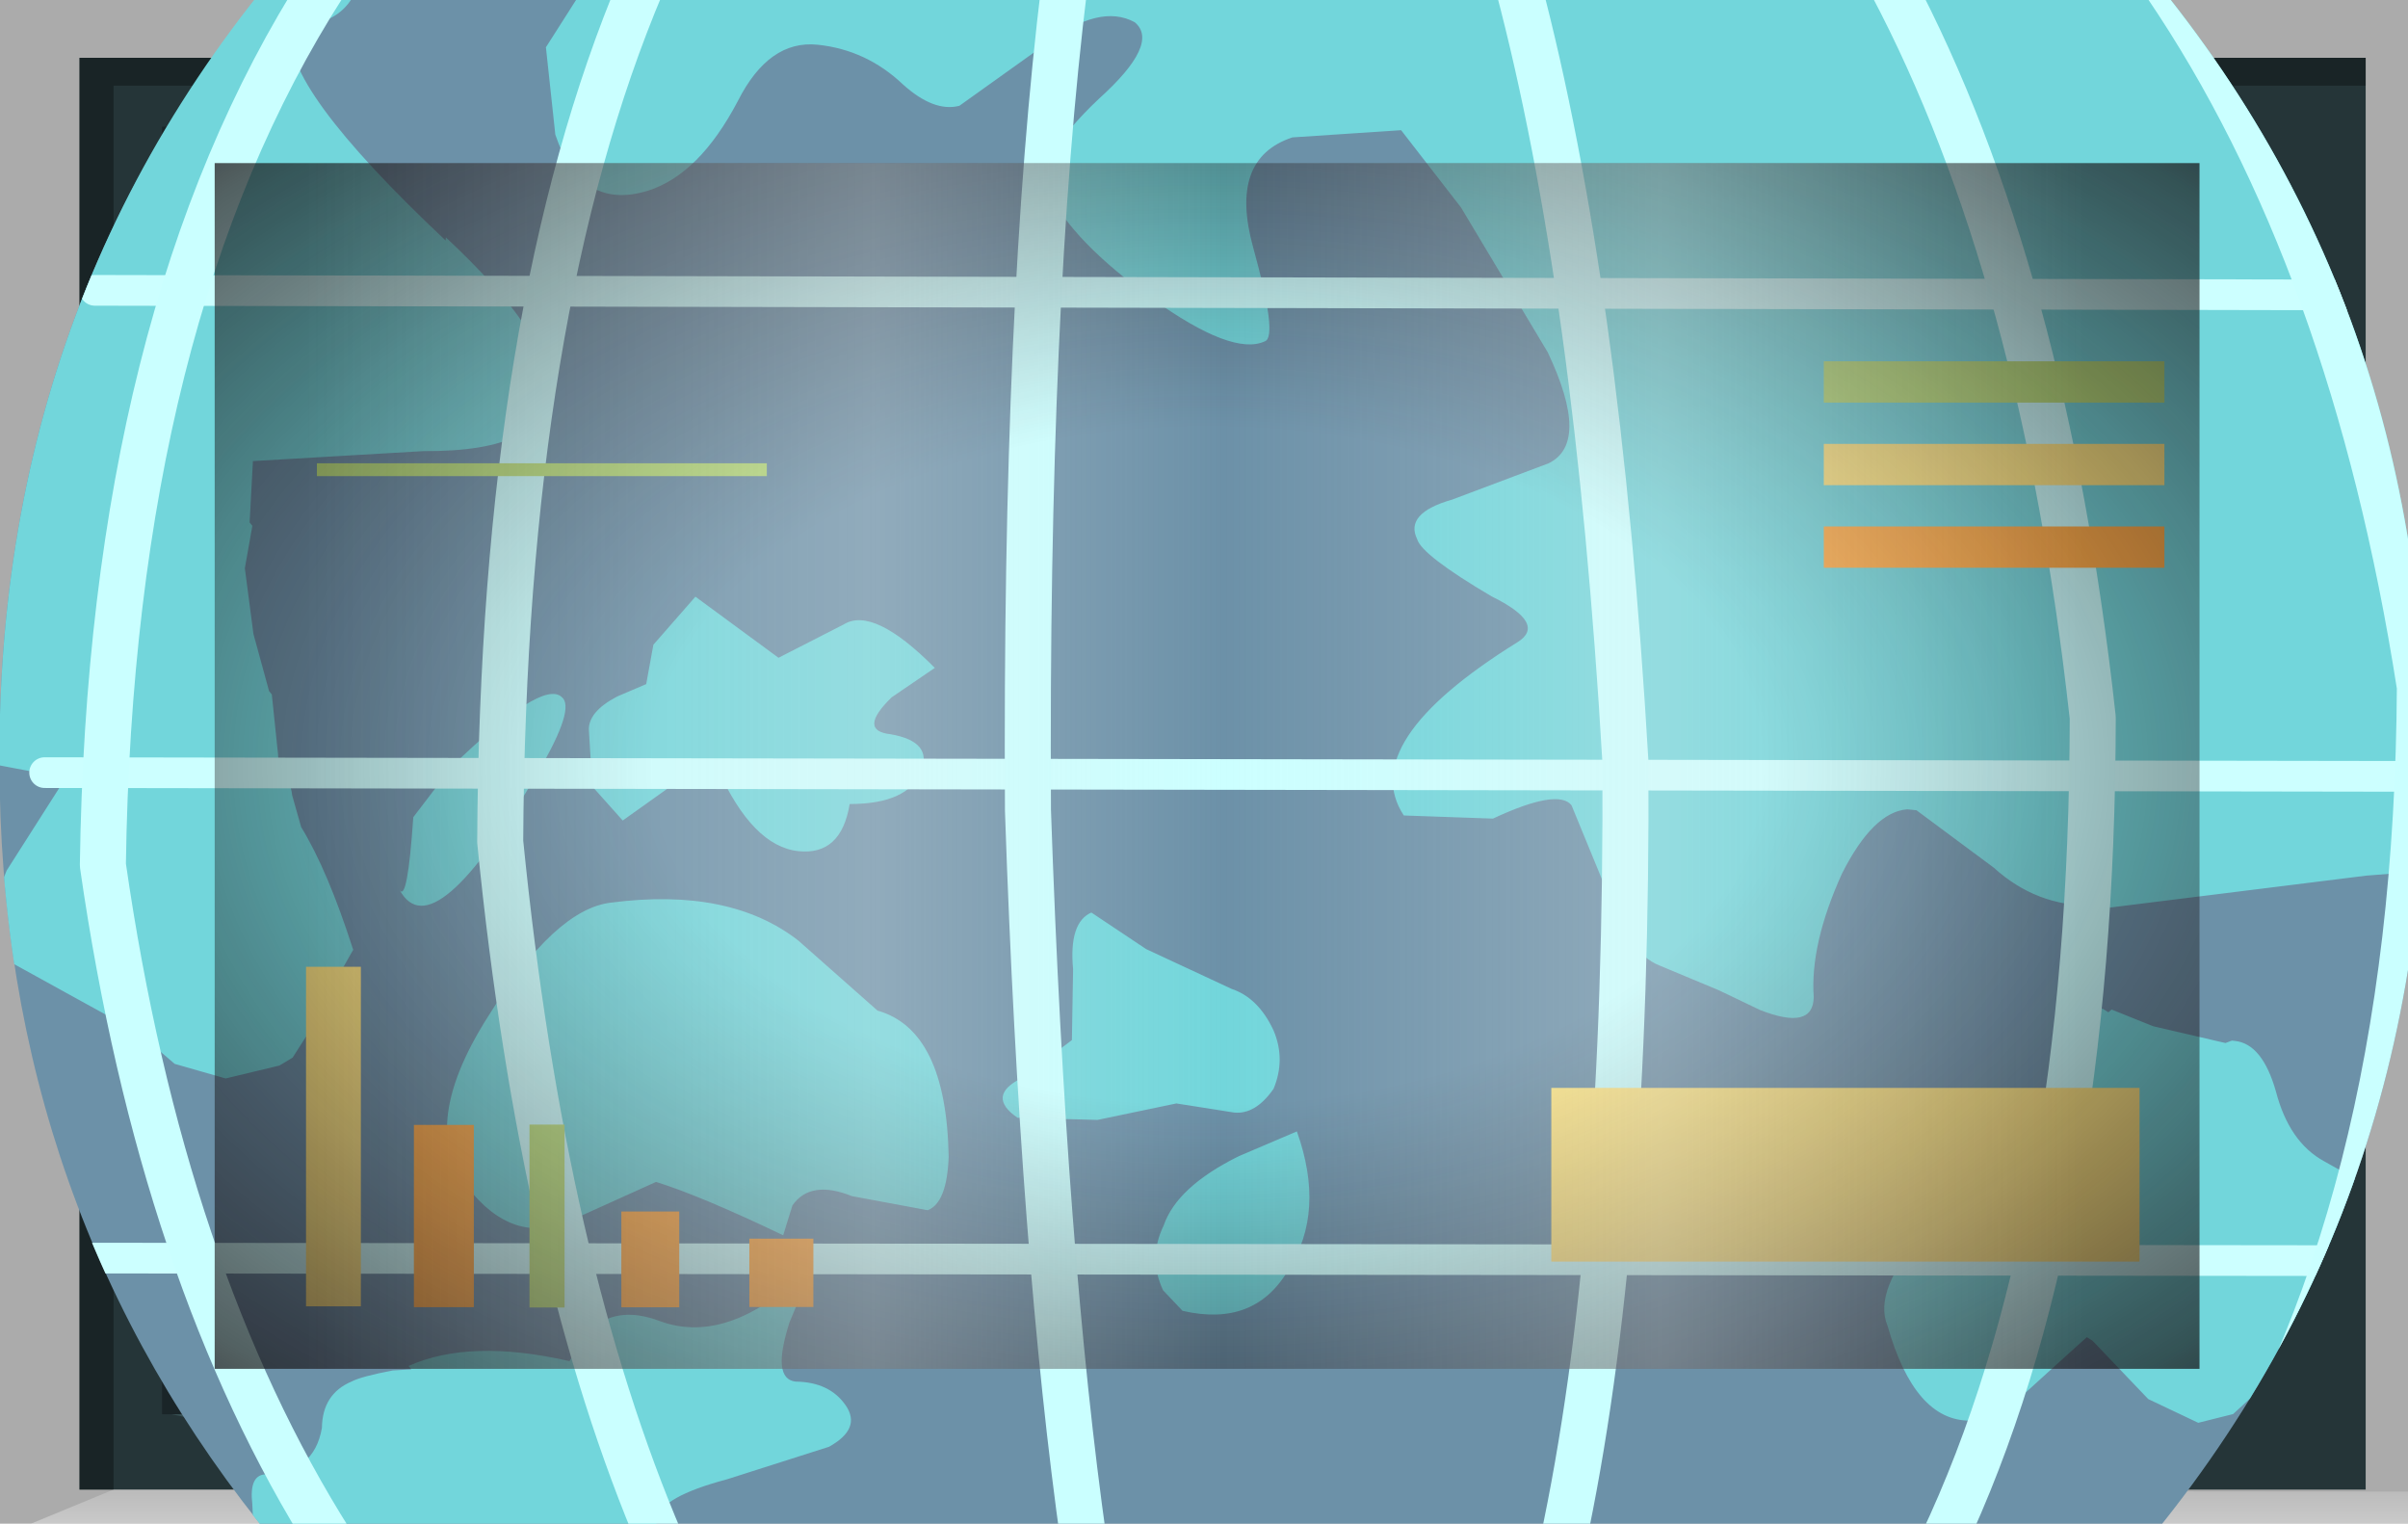 <?xml version="1.0" encoding="UTF-8" standalone="no"?>
<svg xmlns:xlink="http://www.w3.org/1999/xlink" height="73.8px" width="116.65px" xmlns="http://www.w3.org/2000/svg">
  <g transform="matrix(1.0, 0.0, 0.0, 1.0, 0.0, 0.0)">
    <use height="73.8" transform="matrix(1.0, 0.0, 0.0, 1.0, 0.0, 0.0)" width="116.65" xlink:href="#shape0"/>
    <clipPath id="clipPath0" transform="matrix(1.0, 0.0, 0.0, 1.0, 0.0, 0.0)">
      <use height="58.4" transform="matrix(1.0, 0.0, 0.0, 1.0, 10.4, 7.9)" width="96.15" xlink:href="#shape1"/>
    </clipPath>
    <g clip-path="url(#clipPath0)">
      <use height="29.45" transform="matrix(2.957, 0.308, -0.308, 2.957, 0.994, -13.064)" width="42.45" xlink:href="#shape2"/>
      <clipPath id="clipPath1" transform="">
        <use height="40.2" transform="matrix(2.957, 0.308, -0.308, 2.957, 6.382, -28.942)" width="39.55" xlink:href="#shape3"/>
      </clipPath>
    </g>
    <g clip-path="url(#clipPath1)">
      <use height="29.2" transform="matrix(2.957, 0.308, -0.308, 2.957, 0.846, -13.08)" width="42.25" xlink:href="#shape4"/>
    </g>
    <use height="2.0" transform="matrix(1.727, 0.0, 0.0, 4.207, 75.15, 52.693)" width="16.5" xlink:href="#shape5"/>
    <use height="2.0" transform="matrix(1.321, 0.0, 0.0, 0.311, 15.35, 22.439)" width="16.5" xlink:href="#shape6"/>
    <use height="2.0" transform="matrix(0.103, 0.0, 0.0, 4.43, 25.65, 54.47)" width="16.5" xlink:href="#shape6"/>
    <use height="2.0" transform="matrix(0.176, 0.0, 0.0, 4.414, 20.05, 54.486)" width="16.5" xlink:href="#shape7"/>
    <use height="2.0" transform="matrix(0.161, 0.0, 0.0, 8.223, 14.825, 46.827)" width="16.5" xlink:href="#shape5"/>
    <use height="2.0" transform="matrix(0.17, 0.0, 0.0, 2.32, 30.1, 58.68)" width="16.5" xlink:href="#shape7"/>
    <use height="2.0" transform="matrix(0.188, 0.0, 0.0, 1.655, 36.3, 59.995)" width="16.5" xlink:href="#shape7"/>
    <use height="2.0" transform="matrix(1.0, 0.0, 0.0, 1.0, 88.35, 17.5)" width="16.5" xlink:href="#shape6"/>
    <use height="2.0" transform="matrix(1.0, 0.0, 0.0, 1.0, 88.35, 21.5)" width="16.5" xlink:href="#shape5"/>
    <use height="2.0" transform="matrix(1.0, 0.0, 0.0, 1.0, 88.35, 25.5)" width="16.5" xlink:href="#shape7"/>
    <use height="58.4" transform="matrix(1.0, 0.0, 0.0, 1.0, 10.4, 7.9)" width="96.15" xlink:href="#shape8"/>
    <use height="0.0" id="price_tag_pt" transform="matrix(1.0, 0.0, 0.0, 1.0, 58.3, 83.45)" width="0.0" xlink:href="#sprite0"/>
  </g>
  <defs>
    <g id="shape0" transform="matrix(1.0, 0.0, 0.0, 1.0, 58.3, 36.9)">
      <path d="M58.35 -36.9 L58.35 36.9 -58.3 36.9 -58.3 -36.9 58.35 -36.9" fill="url(#gradient0)" fill-rule="evenodd" stroke="none"/>
      <path d="M-47.9 -29.0 L-47.9 29.4 48.25 29.4 48.25 -29.0 -47.9 -29.0 M-54.45 35.25 L-54.45 -34.1 56.3 -34.1 56.3 35.25 -54.45 35.25" fill="#253538" fill-rule="evenodd" stroke="none"/>
      <path d="M58.35 35.35 L58.35 36.9 -56.8 36.9 -52.8 35.25 58.35 35.35" fill="url(#gradient1)" fill-rule="evenodd" stroke="none"/>
      <path d="M-54.45 35.25 L-54.45 -34.1 56.3 -34.1 56.3 -32.75 -52.8 -32.75 -52.8 35.25 -54.45 35.25" fill="url(#gradient2)" fill-rule="evenodd" stroke="none"/>
      <path d="M-50.45 31.5 L48.25 31.5 48.7 32.6 -45.3 32.6 -50.45 31.5" fill="#385154" fill-rule="evenodd" stroke="none"/>
      <path d="M49.2 -30.75 L49.2 32.25 48.25 32.25 48.25 -30.75 49.2 -30.75" fill="#385154" fill-rule="evenodd" stroke="none"/>
      <path d="M-50.45 31.5 L-47.3 29.25 48.25 29.4 48.25 31.5 -50.45 31.5" fill="#1f2b2d" fill-rule="evenodd" stroke="none"/>
      <path d="M-47.9 -29.0 L-50.45 -30.75 48.25 -30.75 48.25 -29.0 -47.9 -29.0" fill="#111719" fill-rule="evenodd" stroke="none"/>
      <path d="M-47.9 -29.0 L-47.9 29.4 48.25 29.4 48.25 31.6 -50.45 31.6 -50.45 -30.75 48.25 -30.75 48.25 -29.0 -47.9 -29.0" fill="#1a2528" fill-rule="evenodd" stroke="none"/>
      <path d="M-47.9 -29.0 L48.25 -29.0 48.25 29.4 -47.9 29.4 -47.9 -29.0" fill="#6c91a8" fill-rule="evenodd" stroke="none"/>
    </g>
    <linearGradient gradientTransform="matrix(0.071, 0.0, 0.0, -0.071, 0.05, 0.0)" gradientUnits="userSpaceOnUse" id="gradient0" spreadMethod="pad" x1="-819.2" x2="819.2">
      <stop offset="0.086" stop-color="#000000" stop-opacity="0.329"/>
      <stop offset="0.227" stop-color="#000000" stop-opacity="0.329"/>
    </linearGradient>
    <linearGradient gradientTransform="matrix(0.0, -0.003, -0.003, 0.0, 0.75, 35.9)" gradientUnits="userSpaceOnUse" id="gradient1" spreadMethod="pad" x1="-819.2" x2="819.2">
      <stop offset="0.0" stop-color="#ffffff" stop-opacity="0.514"/>
      <stop offset="0.655" stop-color="#ffffff" stop-opacity="0.176"/>
    </linearGradient>
    <linearGradient gradientTransform="matrix(0.068, 0.0, 0.0, -0.068, 0.9, 0.6)" gradientUnits="userSpaceOnUse" id="gradient2" spreadMethod="pad" x1="-819.2" x2="819.2">
      <stop offset="0.086" stop-color="#000000" stop-opacity="0.329"/>
      <stop offset="0.227" stop-color="#000000" stop-opacity="0.329"/>
    </linearGradient>
    <g id="shape1" transform="matrix(1.0, 0.0, 0.0, 1.0, 47.9, 29.0)">
      <path d="M-47.9 -29.0 L48.25 -29.0 48.25 29.4 -47.9 29.4 -47.9 -29.0" fill="url(#gradient3)" fill-rule="evenodd" stroke="none"/>
    </g>
    <radialGradient cx="0" cy="0" gradientTransform="matrix(0.095, 0.0, 0.0, -0.058, 0.2, 0.2)" gradientUnits="userSpaceOnUse" id="gradient3" r="819.2" spreadMethod="pad">
      <stop offset="0.345" stop-color="#130c0e" stop-opacity="0.0"/>
      <stop offset="0.847" stop-color="#130c0e" stop-opacity="0.651"/>
      <stop offset="1.0" stop-color="#130c0e" stop-opacity="0.949"/>
    </radialGradient>
    <g id="shape2" transform="matrix(1.0, 0.0, 0.0, 1.0, 21.6, 15.8)">
      <path d="M18.25 -15.8 L20.85 9.5 -19.0 13.65 -21.6 -11.65 18.25 -15.8" fill="url(#gradient4)" fill-rule="evenodd" stroke="none"/>
    </g>
    <radialGradient cx="0" cy="0" gradientTransform="matrix(-0.041, 0.0, 0.0, -0.043, 0.0, 0.0)" gradientUnits="userSpaceOnUse" id="gradient4" r="819.2" spreadMethod="pad">
      <stop offset="0.0" stop-color="#caffff" stop-opacity="0.847"/>
      <stop offset="0.267" stop-color="#bef0f0" stop-opacity="0.4"/>
      <stop offset="0.592" stop-color="#b7e6e6" stop-opacity="0.094"/>
      <stop offset="1.0" stop-color="#b4e3e3" stop-opacity="0.0"/>
    </radialGradient>
    <g id="shape3" transform="matrix(1.0, 0.0, 0.0, 1.0, 20.35, 21.3)">
      <path d="M19.1 -3.3 Q19.95 5.0 14.85 11.45 9.75 17.95 1.6 18.8 -6.55 19.65 -12.95 14.45 -19.35 9.2 -20.2 0.95 -21.1 -7.35 -15.95 -13.8 -10.85 -20.3 -2.7 -21.15 5.45 -22.05 11.8 -16.8 18.2 -11.6 19.1 -3.3" fill="#6c91a8" fill-rule="evenodd" stroke="none"/>
    </g>
    <g id="shape4" transform="matrix(1.0, 0.0, 0.0, 1.0, 21.65, 15.8)">
      <path d="M19.1 -3.3 Q19.85 4.05 15.95 10.0 L-14.4 13.15 Q-19.45 8.2 -20.2 0.95 -21.0 -6.3 -17.15 -12.1 L13.45 -15.3 Q18.3 -10.45 19.1 -3.3" fill="#6c91a8" fill-rule="evenodd" stroke="none"/>
      <path d="M-6.15 7.7 L-6.45 8.7 Q-6.65 9.65 -6.25 9.65 -5.7 9.6 -5.4 9.95 -5.1 10.3 -5.6 10.65 L-7.2 11.35 Q-8.25 11.75 -8.25 12.1 L-8.35 12.5 -14.75 13.2 -14.85 12.55 Q-14.95 12.1 -14.7 12.05 -13.9 11.95 -13.85 11.2 -13.9 10.65 -13.45 10.4 -13.3 10.3 -12.8 10.15 L-12.5 10.1 -12.55 10.05 Q-11.6 9.5 -9.95 9.7 L-9.7 9.2 Q-9.3 8.7 -8.55 8.9 -7.35 9.2 -6.15 7.7 M-6.95 2.5 L-5.55 3.5 Q-4.4 3.7 -4.15 5.75 -4.1 6.5 -4.4 6.65 L-5.65 6.55 Q-6.35 6.35 -6.6 6.8 L-6.7 7.3 Q-8.1 6.8 -8.85 6.65 L-10.05 7.35 Q-10.95 7.95 -11.8 7.15 -12.85 6.25 -11.85 4.25 -10.95 2.4 -10.05 2.2 -8.15 1.75 -6.95 2.5 M-10.7 -0.55 Q-10.75 -0.85 -10.3 -1.15 L-9.85 -1.4 -9.8 -2.05 -9.2 -2.9 -7.75 -2.05 -6.75 -2.7 Q-6.3 -3.05 -5.2 -2.15 L-5.85 -1.6 Q-6.35 -1.0 -5.8 -1.0 -5.1 -0.95 -5.25 -0.45 -5.4 0.1 -6.35 0.2 -6.4 1.05 -7.1 1.05 -7.85 1.05 -8.55 -0.15 -8.7 -0.45 -9.15 0.1 L-10.0 0.85 -10.55 0.35 -10.7 -0.55 M-13.85 -8.25 L-13.85 -8.3 Q-12.0 -6.9 -11.95 -6.05 -11.8 -5.0 -13.85 -4.8 L-16.6 -4.35 -16.55 -3.35 -16.5 -3.3 -16.55 -2.6 -16.3 -1.55 -15.95 -0.65 -15.9 -0.6 -15.7 0.35 -15.65 0.65 Q-15.45 0.75 -15.4 1.0 L-15.2 1.5 Q-14.7 2.15 -14.15 3.4 L-14.7 4.65 -14.75 4.85 -14.95 5.25 -15.15 5.4 -16.0 5.7 -16.85 5.55 -17.5 5.1 -18.45 4.7 -19.75 4.15 -20.0 3.95 -20.05 3.25 -19.9 2.7 -19.1 1.1 -20.3 1.0 -21.65 -12.0 -15.65 -12.65 -15.7 -12.25 Q-15.8 -11.75 -16.3 -11.55 L-16.7 -11.4 Q-16.8 -10.5 -13.85 -8.25 M1.0 4.1 Q0.75 4.55 0.4 4.55 L-0.55 4.5 -1.8 4.9 -3.1 5.0 Q-3.65 4.7 -3.1 4.35 L-2.35 3.65 -2.45 2.5 Q-2.6 1.75 -2.25 1.55 L-1.3 2.05 0.15 2.55 Q0.6 2.65 0.9 3.15 1.15 3.6 1.0 4.1 M0.55 5.25 L1.45 4.75 Q2.05 6.0 1.55 7.0 1.1 8.0 -0.1 7.85 L-0.45 7.55 Q-0.75 7.05 -0.55 6.5 -0.4 5.85 0.55 5.25 M19.9 0.4 L20.05 1.65 Q19.5 1.3 19.9 0.4 M20.35 4.45 L20.45 5.65 19.95 5.75 19.55 5.75 19.35 5.75 Q18.75 5.8 18.25 6.45 L17.1 7.75 16.55 7.95 15.7 7.65 14.7 6.8 14.6 6.75 14.15 7.25 13.3 8.2 12.85 8.3 Q11.95 8.4 11.35 6.9 11.05 6.35 11.8 5.3 12.35 4.45 13.15 3.9 L13.6 2.6 Q13.7 1.65 14.3 1.4 L14.4 1.45 14.45 1.4 15.15 1.6 16.35 1.75 16.45 1.7 16.5 1.7 Q16.95 1.7 17.25 2.45 17.55 3.25 18.15 3.5 L20.35 4.45 M2.55 -10.5 L1.45 -11.65 -0.3 -11.35 Q-1.3 -10.9 -0.75 -9.5 -0.2 -8.1 -0.4 -8.0 -0.9 -7.7 -2.3 -8.5 -3.7 -9.3 -4.15 -10.05 -4.45 -10.55 -3.5 -11.65 -2.6 -12.65 -3.05 -12.95 -3.65 -13.2 -4.45 -12.45 L-5.75 -11.3 Q-6.15 -11.15 -6.7 -11.55 -7.35 -12.05 -8.15 -12.05 -8.95 -12.05 -9.35 -11.0 -9.85 -9.75 -10.65 -9.4 -11.7 -8.95 -12.25 -10.15 L-12.55 -11.55 -12.0 -12.65 18.2 -15.8 19.7 -1.45 18.35 -1.2 14.25 -0.25 14.1 -0.25 13.95 -0.25 Q13.05 -0.15 12.3 -0.7 L10.95 -1.5 10.8 -1.5 Q10.25 -1.4 9.85 -0.35 9.45 0.85 9.6 1.7 9.65 2.25 8.75 2.0 L8.05 1.75 7.05 1.45 Q6.5 1.3 6.05 0.3 L5.35 -1.0 Q5.1 -1.25 4.1 -0.65 L2.65 -0.55 Q1.75 -1.65 4.2 -3.55 4.65 -3.9 3.7 -4.25 2.5 -4.8 2.4 -5.05 2.15 -5.45 2.9 -5.75 L4.4 -6.5 Q5.05 -6.9 4.2 -8.3 L2.55 -10.5 M-13.4 1.15 L-12.85 0.25 Q-11.55 -1.3 -11.2 -1.05 -10.95 -0.9 -11.45 0.2 -12.85 3.3 -13.5 2.35 -13.35 2.55 -13.4 1.15 M-19.55 8.1 L-19.7 6.9 -19.6 6.95 -19.4 7.65 -19.55 8.1" fill="#72d6db" fill-rule="evenodd" stroke="none"/>
      <path d="M-19.45 1.05 L19.55 -2.95 M-19.45 9.0 L20.35 4.9 M-19.45 -6.85 L18.75 -10.75" fill="none" stroke="#ccffff" stroke-linecap="round" stroke-linejoin="round" stroke-width="0.5"/>
      <path d="M-10.95 -13.15 L-11.1 -12.75 Q-12.8 -7.2 -11.95 1.4 -10.55 8.2 -8.15 12.5" fill="none" stroke="#caffff" stroke-linecap="round" stroke-linejoin="round" stroke-width="0.75"/>
      <path d="M-4.25 -13.45 Q-4.35 -8.2 -3.45 0.0 -2.45 7.2 -1.3 11.8" fill="none" stroke="#caffff" stroke-linecap="round" stroke-linejoin="round" stroke-width="0.75"/>
      <path d="M3.1 -14.2 Q4.9 -9.45 6.15 -1.8 7.0 5.95 6.45 11.0" fill="none" stroke="#caffff" stroke-linecap="round" stroke-linejoin="round" stroke-width="0.75"/>
      <path d="M8.9 -15.2 L9.15 -14.85 Q12.1 -10.45 13.65 -3.3 14.5 4.95 12.6 10.35" fill="none" stroke="#caffff" stroke-linecap="round" stroke-linejoin="round" stroke-width="0.75"/>
      <path d="M13.6 -15.3 Q17.1 -11.15 18.9 -4.35 19.75 4.25 16.8 9.9" fill="none" stroke="#caffff" stroke-linecap="round" stroke-linejoin="round" stroke-width="0.75"/>
      <path d="M-16.25 -12.2 Q-19.15 -6.45 -18.35 2.45 -16.7 9.0 -13.5 13.05" fill="none" stroke="#caffff" stroke-linecap="round" stroke-linejoin="round" stroke-width="0.75"/>
    </g>
    <g id="shape5" transform="matrix(1.0, 0.0, 0.0, 1.0, 8.25, 1.0)">
      <path d="M-8.25 -1.0 L8.25 -1.0 8.25 1.0 -8.25 1.0 -8.25 -1.0" fill="#ffe783" fill-rule="evenodd" stroke="none"/>
    </g>
    <g id="shape6" transform="matrix(1.0, 0.0, 0.0, 1.0, 8.25, 1.0)">
      <path d="M-8.25 -1.0 L8.25 -1.0 8.25 1.0 -8.25 1.0 -8.25 -1.0" fill="#b9e07c" fill-rule="evenodd" stroke="none"/>
    </g>
    <g id="shape7" transform="matrix(1.0, 0.0, 0.0, 1.0, 8.25, 1.0)">
      <path d="M-8.25 -1.0 L8.25 -1.0 8.25 1.0 -8.25 1.0 -8.25 -1.0" fill="#ffac48" fill-rule="evenodd" stroke="none"/>
    </g>
    <g id="shape8" transform="matrix(1.0, 0.0, 0.0, 1.0, 47.9, 29.0)">
      <path d="M-47.9 -29.0 L48.25 -29.0 48.25 29.4 -47.9 29.4 -47.9 -29.0" fill="url(#gradient5)" fill-rule="evenodd" stroke="none"/>
      <path d="M-47.9 -29.0 L48.25 -29.0 48.25 29.4 -47.9 29.4 -47.9 -29.0" fill="url(#gradient6)" fill-rule="evenodd" stroke="none"/>
    </g>
    <radialGradient cx="0" cy="0" gradientTransform="matrix(0.095, 0.0, 0.0, -0.058, 0.2, 0.2)" gradientUnits="userSpaceOnUse" id="gradient5" r="819.2" spreadMethod="pad">
      <stop offset="0.345" stop-color="#130c0e" stop-opacity="0.0"/>
      <stop offset="0.847" stop-color="#130c0e" stop-opacity="0.651"/>
      <stop offset="1.0" stop-color="#130c0e" stop-opacity="0.949"/>
    </radialGradient>
    <linearGradient gradientTransform="matrix(0.055, 0.0, 0.0, -0.055, 1.5, 0.2)" gradientUnits="userSpaceOnUse" id="gradient6" spreadMethod="pad" x1="-819.2" x2="819.2">
      <stop offset="0.0" stop-color="#e1e1e1" stop-opacity="0.0"/>
      <stop offset="0.306" stop-color="#ededed" stop-opacity="0.286"/>
      <stop offset="0.494" stop-color="#eaeaea" stop-opacity="0.0"/>
      <stop offset="0.729" stop-color="#ededed" stop-opacity="0.278"/>
      <stop offset="0.957" stop-color="#e1e1e1" stop-opacity="0.0"/>
    </linearGradient>
  </defs>
</svg>

